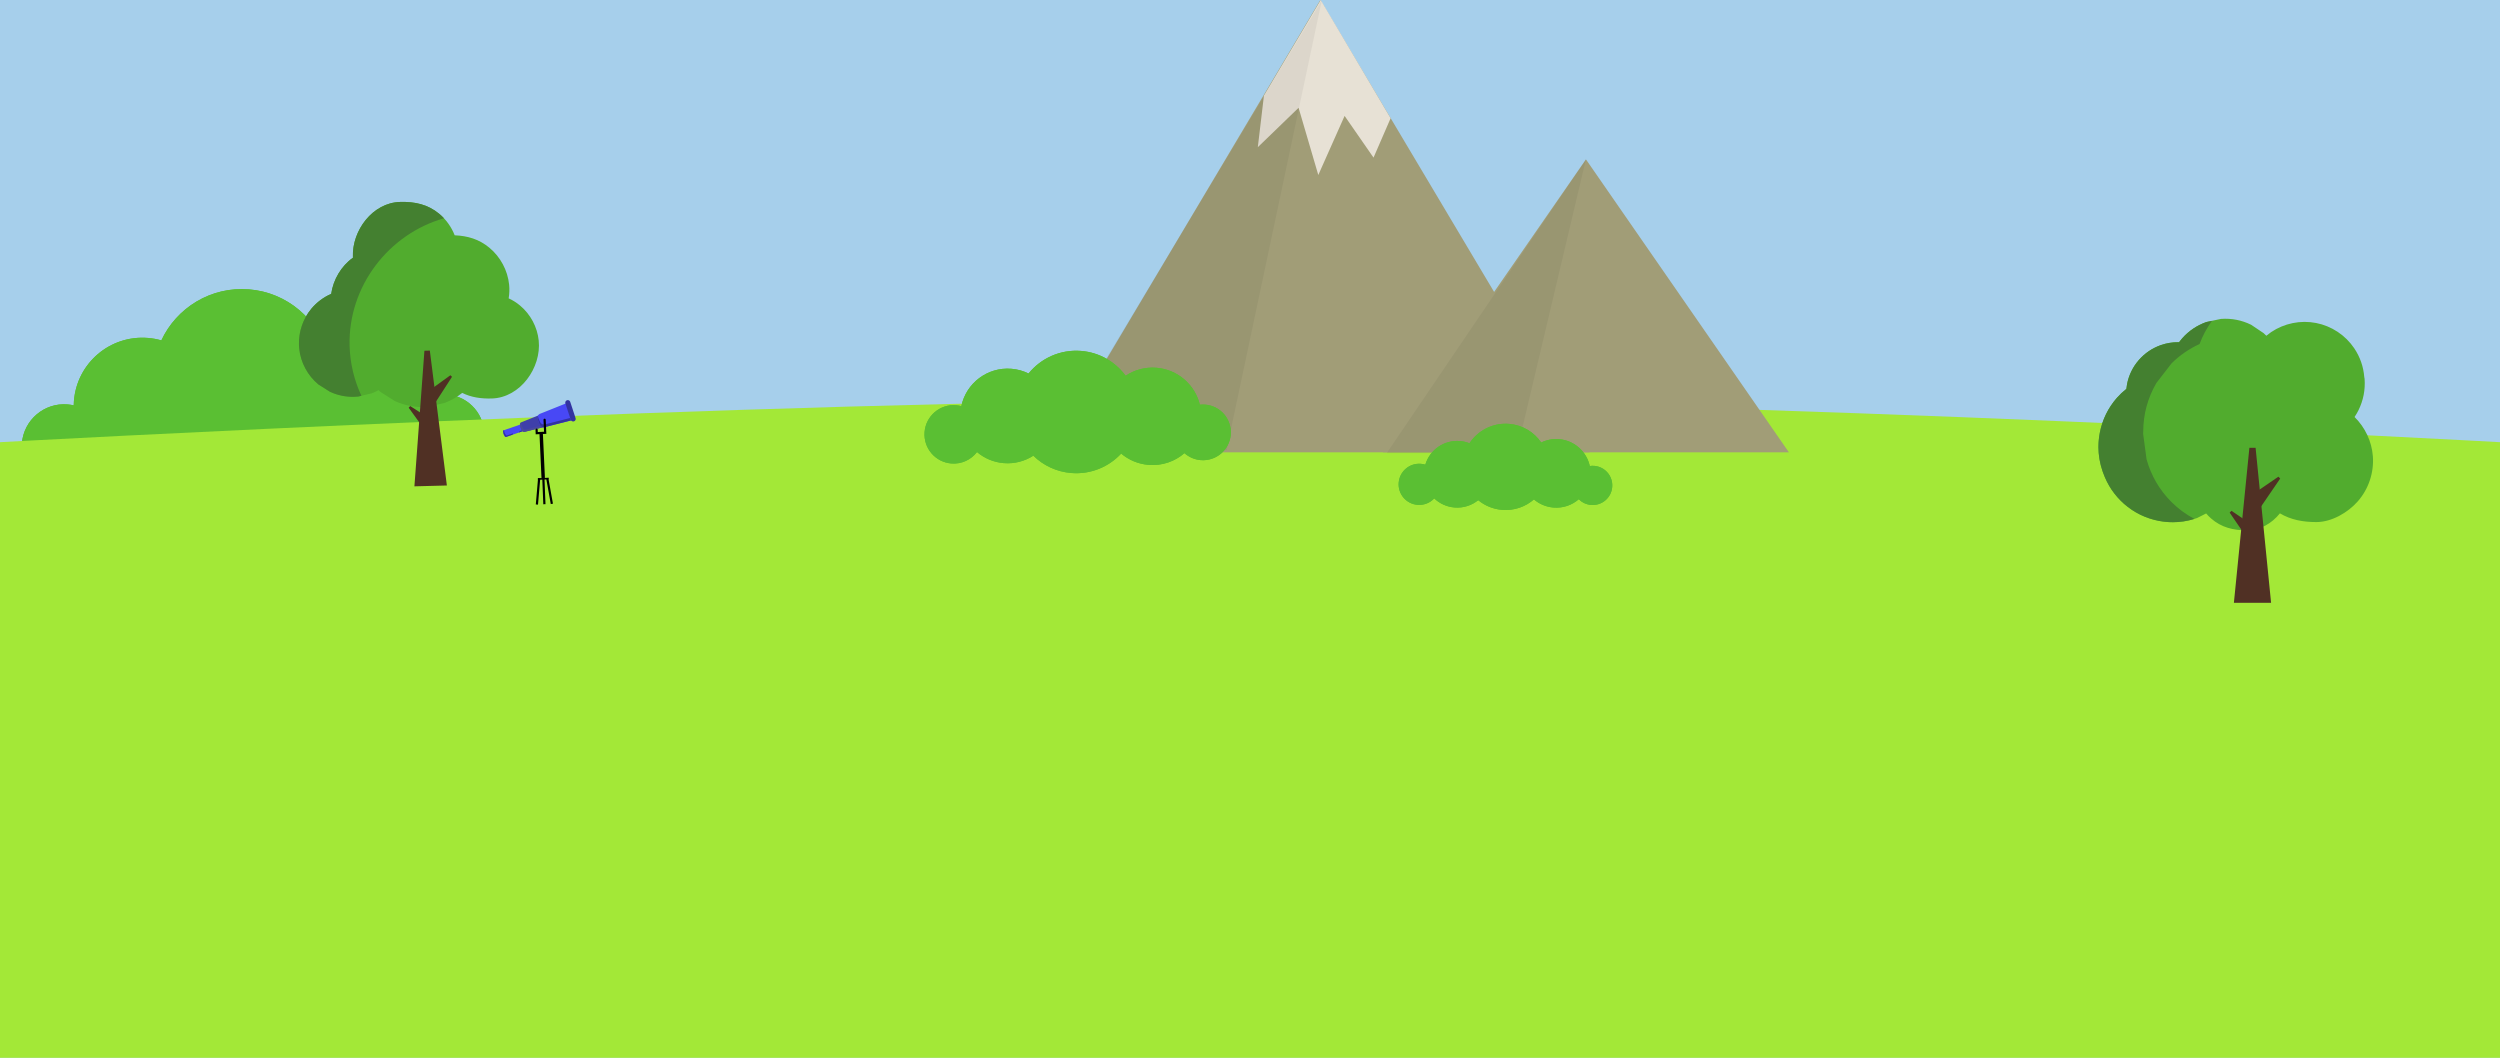 <svg width="1600" height="677" viewBox="0 0 1600 677" fill="none" xmlns="http://www.w3.org/2000/svg">
<rect width="1600" height="677" fill="#A6CFEB"/>
<path fill-rule="evenodd" clip-rule="evenodd" d="M150.252 298.556C169.433 300.102 187.157 291.942 198.589 278.189C204.984 293.132 219.24 304.118 236.567 305.515C247.677 306.411 258.173 303.212 266.57 297.183C270.677 300.999 276.05 303.511 282.072 303.997C296.302 305.144 308.768 294.538 309.915 280.308C311.062 266.078 300.456 253.613 286.227 252.465C285.725 252.425 285.226 252.399 284.73 252.388C281.184 232.671 264.746 217.021 243.837 215.335C230.83 214.287 218.666 218.849 209.726 226.996C203.628 204.494 183.966 187.168 159.391 185.187C135.032 183.223 113.022 196.915 103.266 217.836C100.503 217.044 97.621 216.513 94.646 216.274C70.455 214.323 49.264 232.353 47.313 256.544C47.236 257.507 47.19 258.465 47.175 259.417C45.898 259.124 44.585 258.919 43.241 258.811C28.299 257.607 15.21 268.743 14.006 283.684C12.801 298.625 23.937 311.714 38.879 312.919C50.923 313.89 61.764 306.841 66.146 296.245C72.29 300.495 79.602 303.233 87.584 303.877C101.756 305.019 114.898 299.305 123.746 289.511C131.434 294.536 140.453 297.766 150.252 298.556Z" fill="#5ABF33"/>
<path fill-rule="evenodd" clip-rule="evenodd" d="M150.252 298.556C169.433 300.102 187.157 291.942 198.589 278.189C204.984 293.132 219.24 304.118 236.567 305.515C247.677 306.411 258.173 303.212 266.57 297.183C270.677 300.999 276.05 303.511 282.072 303.997C296.302 305.144 308.768 294.538 309.915 280.308C311.062 266.078 300.456 253.613 286.227 252.465C285.725 252.425 285.226 252.399 284.73 252.388C281.184 232.671 264.746 217.021 243.837 215.335C230.83 214.287 218.666 218.849 209.726 226.996C203.628 204.494 183.966 187.168 159.391 185.187C135.032 183.223 113.022 196.915 103.266 217.836C100.503 217.044 97.621 216.513 94.646 216.274C70.455 214.323 49.264 232.353 47.313 256.544C47.236 257.507 47.19 258.465 47.175 259.417C45.898 259.124 44.585 258.919 43.241 258.811C28.299 257.607 15.21 268.743 14.006 283.684C12.801 298.625 23.937 311.714 38.879 312.919C50.923 313.89 61.764 306.841 66.146 296.245C72.29 300.495 79.602 303.233 87.584 303.877C101.756 305.019 114.898 299.305 123.746 289.511C131.434 294.536 140.453 297.766 150.252 298.556Z" fill="#5ABF33"/>
<path d="M0 283C0 283 487.403 256 800 256C1112.6 256 1600 283 1600 283V677H0V283Z" fill="#A3E837"/>
<path d="M845 0L1017.34 289.5H672.661L845 0Z" fill="#A19D77"/>
<path d="M805 94.2L808.914 61.227L845.263 0L890 75.662L879.059 100.875L860.545 74.176L843.713 112L831.089 68.984L805 94.2Z" fill="#E7E1D5"/>
<path d="M1015 102L1144.9 289.5H885.096L1015 102Z" fill="#A19D77"/>
<path opacity="0.05" d="M785 288L846 0L679 277.5L785 288Z" fill="black"/>
<path opacity="0.05" d="M970.5 290L1015 102L887.5 290H970.5Z" fill="black"/>
<path fill-rule="evenodd" clip-rule="evenodd" d="M685.634 302.731C698.092 303.735 709.657 298.799 717.544 290.296C722.339 294.342 728.398 296.985 735.129 297.527C743.814 298.227 751.954 295.298 758.056 290.01C760.855 292.513 764.464 294.156 768.495 294.481C778.303 295.271 786.895 287.961 787.686 278.153C788.477 268.344 781.166 259.752 771.358 258.961C770.193 258.867 769.044 258.888 767.924 259.013C764.812 246.326 753.876 236.476 740.14 235.368C732.886 234.784 726.012 236.731 720.388 240.47C713.89 231.623 703.734 225.539 691.934 224.588C678.523 223.507 666.145 229.31 658.279 239.037C654.942 237.389 651.242 236.333 647.306 236.015C631.945 234.777 618.339 245.226 615.24 259.916C614.157 259.625 613.032 259.428 611.874 259.335C601.575 258.505 592.553 266.181 591.723 276.479C590.893 286.778 598.568 295.8 608.867 296.63C615.465 297.162 621.538 294.203 625.27 289.301C629.941 293.273 635.859 295.868 642.438 296.398C649.358 296.956 655.921 295.142 661.329 291.637C667.652 297.849 676.108 301.963 685.634 302.731Z" fill="#5ABF33"/>
<path fill-rule="evenodd" clip-rule="evenodd" d="M685.634 302.731C698.092 303.735 709.657 298.799 717.544 290.296C722.339 294.342 728.398 296.985 735.129 297.527C743.814 298.227 751.954 295.298 758.056 290.01C760.855 292.513 764.464 294.156 768.495 294.481C778.303 295.271 786.895 287.961 787.686 278.153C788.477 268.344 781.166 259.752 771.358 258.961C770.193 258.867 769.044 258.888 767.924 259.013C764.812 246.326 753.876 236.476 740.14 235.368C732.886 234.784 726.012 236.731 720.388 240.47C713.89 231.623 703.734 225.539 691.934 224.588C678.523 223.507 666.145 229.31 658.279 239.037C654.942 237.389 651.242 236.333 647.306 236.015C631.945 234.777 618.339 245.226 615.24 259.916C614.157 259.625 613.032 259.428 611.874 259.335C601.575 258.505 592.553 266.181 591.723 276.479C590.893 286.778 598.568 295.8 608.867 296.63C615.465 297.162 621.538 294.203 625.27 289.301C629.941 293.273 635.859 295.868 642.438 296.398C649.358 296.956 655.921 295.142 661.329 291.637C667.652 297.849 676.108 301.963 685.634 302.731Z" fill="#5ABF33"/>
<path fill-rule="evenodd" clip-rule="evenodd" d="M961.277 326.31C969.02 326.96 976.285 324.349 981.716 319.622C985.098 322.524 989.391 324.428 994.171 324.83C1000.33 325.347 1006.1 323.272 1010.42 319.516C1012.45 321.552 1015.18 322.908 1018.27 323.167C1025.17 323.747 1031.24 318.618 1031.82 311.712C1032.4 304.805 1027.27 298.736 1020.37 298.156C1019.38 298.073 1018.41 298.107 1017.47 298.246C1015.46 289.079 1007.69 281.887 997.848 281.06C993.749 280.716 989.819 281.521 986.374 283.206C981.849 276.6 974.501 272.008 965.9 271.286C955.439 270.407 945.851 275.481 940.476 283.686C938.582 282.938 936.549 282.451 934.416 282.272C924.183 281.412 915.032 287.924 912.196 297.383C911.301 297.106 910.362 296.921 909.39 296.839C902.138 296.23 895.765 301.615 895.156 308.867C894.547 316.119 899.932 322.492 907.183 323.101C911.362 323.452 915.248 321.813 917.908 318.974C921.308 322.218 925.797 324.367 930.844 324.791C936.55 325.27 941.919 323.457 946.045 320.12C950.228 323.568 955.467 325.822 961.277 326.31Z" fill="#5ABF33"/>
<path fill-rule="evenodd" clip-rule="evenodd" d="M961.277 326.31C969.02 326.96 976.285 324.349 981.716 319.622C985.098 322.524 989.391 324.428 994.171 324.83C1000.33 325.347 1006.1 323.272 1010.42 319.516C1012.45 321.552 1015.18 322.908 1018.27 323.167C1025.17 323.747 1031.24 318.618 1031.82 311.712C1032.4 304.805 1027.27 298.736 1020.37 298.156C1019.38 298.073 1018.41 298.107 1017.47 298.246C1015.46 289.079 1007.69 281.887 997.848 281.06C993.749 280.716 989.819 281.521 986.374 283.206C981.849 276.6 974.501 272.008 965.9 271.286C955.439 270.407 945.851 275.481 940.476 283.686C938.582 282.938 936.549 282.451 934.416 282.272C924.183 281.412 915.032 287.924 912.196 297.383C911.301 297.106 910.362 296.921 909.39 296.839C902.138 296.23 895.765 301.615 895.156 308.867C894.547 316.119 899.932 322.492 907.183 323.101C911.362 323.452 915.248 321.813 917.908 318.974C921.308 322.218 925.797 324.367 930.844 324.791C936.55 325.27 941.919 323.457 946.045 320.12C950.228 323.568 955.467 325.822 961.277 326.31Z" fill="#5ABF33"/>
<path d="M344.783 217.988C343.889 209.285 339.53 201.139 332.82 195.536C330.498 193.596 328.074 192.096 325.55 190.957C326.027 188.04 326.143 185.09 325.846 182.198C324.907 173.052 320.326 164.492 313.275 158.602C306.63 153.052 299.186 150.92 290.998 150.59C288.932 145.312 285.56 140.561 281.177 136.899C273.817 130.752 265.431 129.004 256.093 129.247C238.176 129.713 224.935 148.07 225.886 164.934C218.415 170.221 213.245 179.007 211.972 188.062C207.035 190.227 202.802 193.383 199.291 197.55C193.39 204.614 190.552 213.954 191.494 223.111C192.406 231.98 196.847 240.281 203.685 245.992C206.194 247.585 208.704 249.177 211.214 250.769C216.955 253.391 222.965 254.399 229.248 253.79C232.139 253.102 235.03 252.415 237.922 251.729C239.43 251.147 240.87 250.47 242.252 249.711C242.708 250.129 243.172 250.538 243.646 250.935C246.657 252.846 249.668 254.756 252.679 256.665C259.566 259.812 266.776 261.02 274.312 260.29L284.719 257.817C288.807 256.24 292.505 254.115 295.824 251.459C301.585 254.323 307.878 255.212 314.678 255.035C333.078 254.557 346.553 235.209 344.783 217.988Z" fill="#51AC2E"/>
<path d="M226.653 253.95C221.306 254.089 216.159 253.028 211.214 250.768C208.704 249.177 206.194 247.585 203.685 245.992C196.847 240.281 192.406 231.98 191.494 223.111C191.405 222.253 191.351 221.393 191.328 220.533C191.111 212.223 193.944 203.951 199.291 197.549C202.802 193.383 207.035 190.227 211.972 188.062C213.245 179.007 218.415 170.22 225.886 164.934C225.868 164.621 225.856 164.307 225.848 163.994C225.428 147.395 238.509 129.704 256.093 129.247C265.431 129.004 273.817 130.752 281.177 136.899C282.222 137.772 283.205 138.711 284.132 139.701C248.815 149.753 222.752 183.189 223.742 221.268C224.038 232.643 226.726 243.479 231.301 253.301C230.865 253.404 230.431 253.508 229.996 253.612C229.746 253.671 229.497 253.73 229.248 253.79C228.377 253.874 227.513 253.927 226.653 253.95Z" fill="#448030"/>
<path d="M265.223 311.255L271.629 224.468L275.091 224.378L285.998 310.715L265.223 311.255Z" fill="#503024"/>
<path d="M272.374 251.638L288.244 240.161L289.29 241.154L278.655 257.599L272.374 251.638Z" fill="#503024"/>
<path d="M273.029 276.802L261.552 260.932L262.546 259.886L278.99 270.523L273.029 276.802Z" fill="#503024"/>
<path d="M1518.63 291.936C1517.9 282.481 1513.66 273.499 1506.91 266.878C1507.83 265.505 1508.67 264.061 1509.43 262.547C1512.54 256.201 1513.84 249.504 1513.34 242.46C1513.27 242.09 1513.21 241.719 1513.14 241.349C1512.6 234.634 1510.45 228.479 1506.7 222.882C1501.05 214.502 1492.19 208.637 1482.26 206.707C1472.33 204.777 1461.93 206.897 1453.54 212.551C1452.48 213.271 1451.45 214.05 1450.45 214.879C1449.88 214.295 1449.28 213.724 1448.67 213.181L1440.72 207.844C1434.63 204.87 1428.21 203.622 1421.45 204.099C1418.33 204.756 1415.21 205.412 1412.08 206.069C1406.01 208.233 1400.84 211.725 1396.56 216.544C1395.86 217.334 1395.21 218.158 1394.59 219.003C1390.64 218.913 1386.75 219.516 1382.92 220.845C1377.46 222.79 1372.8 225.929 1368.96 230.262C1365.02 234.772 1362.47 239.964 1361.31 245.843C1361.12 246.846 1360.99 247.845 1360.89 248.842C1358.73 250.563 1356.71 252.468 1354.82 254.587C1349.19 261.041 1345.54 268.475 1343.88 276.887C1342.27 285.31 1342.87 293.569 1345.67 301.662C1345.8 301.995 1345.92 302.327 1346.04 302.658C1348.8 310.408 1353.26 317.014 1359.41 322.477C1365.81 328.062 1373.18 331.679 1381.53 333.329C1389.88 334.925 1398.07 334.332 1406.1 331.551C1408.05 330.572 1409.99 329.592 1411.94 328.612C1412.9 329.739 1413.94 330.803 1415.06 331.787C1421.68 337.615 1429.35 339.421 1437.94 339.421C1446.47 339.421 1453.97 334.983 1459.15 328.546C1466.16 332.707 1473.96 334.124 1482.48 334.124C1492.29 334.124 1502.67 328.039 1508.96 320.887C1515.91 312.997 1519.43 302.418 1518.63 291.936Z" fill="#51AC2E"/>
<path d="M1390.6 334.246C1387.59 334.246 1384.57 333.954 1381.53 333.373C1373.18 331.724 1365.81 328.107 1359.41 322.521C1353.26 317.058 1348.8 310.452 1346.04 302.703C1345.92 302.371 1345.8 302.039 1345.67 301.707C1343.89 296.552 1343 291.329 1343 286.04C1343 291.314 1343.89 296.521 1345.67 301.662C1345.8 301.994 1345.92 302.327 1346.04 302.658C1348.8 310.408 1353.26 317.014 1359.41 322.477C1365.81 328.062 1373.18 331.679 1381.53 333.328C1384.57 333.911 1387.6 334.201 1390.6 334.201C1395.26 334.201 1399.87 333.501 1404.42 332.099C1404.44 332.109 1404.46 332.117 1404.47 332.126C1399.9 333.539 1395.27 334.246 1390.6 334.246Z" fill="url(#paint0_radial_2_47)"/>
<path d="M1390.6 334.201C1387.6 334.201 1384.57 333.911 1381.53 333.329C1373.18 331.679 1365.81 328.062 1359.41 322.477C1353.26 317.014 1348.8 310.408 1346.04 302.658C1345.92 302.327 1345.8 301.995 1345.67 301.662C1343.89 296.521 1343 291.314 1343 286.04C1343 283.026 1343.3 279.989 1343.88 276.932C1345.54 268.519 1349.19 261.085 1354.82 254.632C1356.71 252.512 1358.73 250.607 1360.89 248.886C1360.99 247.89 1361.12 246.891 1361.31 245.887C1362.47 240.009 1365.02 234.816 1368.96 230.307C1372.8 225.973 1377.46 222.835 1382.92 220.89C1386.5 219.647 1390.14 219.039 1393.82 219.039C1394.07 219.039 1394.33 219.042 1394.59 219.048C1395.21 218.203 1395.86 217.379 1396.56 216.588C1400.84 211.768 1406.01 208.277 1412.08 206.113C1413.27 205.864 1414.45 205.615 1415.64 205.367C1412.37 209.903 1409.68 214.877 1407.72 220.182C1401.08 223.21 1394.96 227.402 1389.73 232.629C1386.52 236.79 1383.3 240.95 1380.09 245.11C1374.51 254.728 1371.7 265.103 1371.67 276.234C1371.63 276.683 1371.63 277.136 1371.6 277.585C1372.34 283.055 1373.07 288.524 1373.81 293.996C1376.74 304.452 1382.03 313.533 1389.68 321.235C1394.05 325.599 1399.03 329.247 1404.42 332.099C1399.87 333.501 1395.26 334.201 1390.6 334.201Z" fill="#448030"/>
<path d="M1429.69 385.776L1439.61 286.599H1443.58L1453.49 385.776H1429.69Z" fill="#503024"/>
<path d="M1443.16 321.267L1458.75 305.677L1443.16 321.267Z" fill="#79BA44"/>
<path d="M1439.65 317.76L1458.17 305.092L1459.33 306.261L1446.67 324.774L1439.65 317.76Z" fill="#503024"/>
<path d="M1443.16 343.085L1427.57 327.496L1443.16 343.085Z" fill="#79BA44"/>
<path d="M1439.65 346.593L1426.99 328.08L1428.15 326.911L1446.67 339.579L1439.65 346.593Z" fill="#503024"/>
<path d="M334.464 276.001L323.953 279.621C323.647 279.726 323.309 279.606 323.14 279.331L322.827 278.823C322.306 277.978 322.01 277.014 321.968 276.023C321.955 275.719 322.144 275.442 322.432 275.342L332.98 271.71L334.464 276.001Z" fill="#4848F5"/>
<path d="M323.739 279.659C323.739 279.659 323.738 279.659 323.736 279.659C323.51 279.662 323.291 279.553 323.159 279.36C323.156 279.356 323.153 279.352 323.151 279.348C323.15 279.347 323.149 279.346 323.149 279.345C323.146 279.341 323.143 279.336 323.14 279.331L322.827 278.823C322.306 277.978 322.01 277.014 321.968 276.023C321.967 276.016 321.967 276.009 321.967 276.001C321.963 275.706 322.15 275.439 322.432 275.342L322.564 275.297C322.642 276.197 322.928 277.069 323.403 277.841L323.716 278.349C323.847 278.561 324.077 278.681 324.316 278.677C324.387 278.676 324.459 278.663 324.53 278.639L328.36 277.32C328.286 277.6 328.187 277.901 328.078 278.201L327.496 278.401L323.953 279.622C323.883 279.645 323.812 279.658 323.741 279.659C323.74 279.659 323.74 279.659 323.739 279.659ZM332.136 276.803C332.281 276.546 332.427 276.251 332.565 275.872L333.917 275.406C333.935 275.442 333.954 275.477 333.973 275.512C334.084 275.714 334.232 275.885 334.405 276.022L332.136 276.803Z" fill="#3333A0"/>
<path d="M332.786 271.994C332.918 272.899 333.233 274.16 333.974 275.513C334.348 276.196 335.148 276.529 335.905 276.341L350.195 272.776L347.234 264.79L333.858 270.143C333.116 270.44 332.671 271.204 332.786 271.994Z" fill="#3F3FAA"/>
<path d="M335.509 276.393C335.107 276.399 334.716 276.267 334.405 276.022C334.232 275.886 334.084 275.715 333.974 275.513C333.955 275.477 333.936 275.442 333.917 275.407C333.217 274.094 332.914 272.875 332.786 271.994C332.785 271.991 332.785 271.988 332.785 271.985C332.785 271.984 332.784 271.983 332.784 271.981C332.784 271.98 332.784 271.979 332.784 271.977C332.783 271.976 332.783 271.974 332.783 271.972C332.783 271.971 332.783 271.97 332.783 271.97C332.782 271.967 332.782 271.965 332.782 271.963C332.782 271.963 332.782 271.963 332.782 271.962C332.7 271.317 332.991 270.693 333.511 270.331C333.511 270.409 333.516 270.487 333.527 270.566C333.659 271.472 333.974 272.733 334.715 274.086C335.024 274.65 335.624 274.976 336.25 274.965C336.382 274.963 336.515 274.946 336.647 274.914L345.907 272.604C346.283 273.078 346.829 273.381 347.419 273.468L335.905 276.34C335.774 276.373 335.641 276.39 335.509 276.393Z" fill="#49499B"/>
<path d="M344.049 267.413C344.23 268.664 344.667 270.408 345.691 272.278C346.208 273.222 347.314 273.683 348.361 273.422L367.713 268.513L364.023 257.453L345.531 264.854C344.505 265.264 343.89 266.321 344.049 267.413Z" fill="#4848F5"/>
<path d="M347.812 273.494C347.68 273.496 347.549 273.487 347.42 273.468C346.829 273.381 346.283 273.077 345.907 272.603C345.827 272.502 345.755 272.393 345.691 272.278C344.667 270.408 344.23 268.664 344.049 267.413C344.048 267.409 344.048 267.405 344.047 267.402C344.047 267.4 344.047 267.398 344.046 267.396C344.046 267.394 344.046 267.393 344.045 267.391C344.045 267.389 344.045 267.386 344.045 267.384C344.045 267.383 344.044 267.382 344.044 267.381C343.99 266.964 344.048 266.554 344.198 266.182C344.486 267.387 344.971 268.807 345.789 270.299C346.273 271.182 347.211 271.691 348.19 271.675C348.396 271.672 348.604 271.645 348.81 271.594L364.901 267.512L365.268 268.629C365.271 268.637 365.274 268.644 365.276 268.652C365.278 268.657 365.28 268.663 365.282 268.669C365.282 268.67 365.283 268.67 365.283 268.671C365.284 268.674 365.285 268.676 365.286 268.679C365.338 268.823 365.41 268.956 365.496 269.075L348.361 273.422C348.179 273.467 347.995 273.491 347.812 273.494Z" fill="#3333A0"/>
<path d="M367.332 269.67C366.474 269.951 365.551 269.485 365.269 268.628L361.84 258.2C361.559 257.344 362.026 256.422 362.884 256.141C363.742 255.86 364.666 256.327 364.947 257.183L368.376 267.612C368.657 268.467 368.19 269.389 367.332 269.67Z" fill="#3333A0"/>
<path d="M342.716 275.031L342.85 277.965L349.663 277.654L349.251 268.624C349.233 268.236 348.903 267.935 348.514 267.953C348.125 267.971 347.824 268.3 347.842 268.688L348.19 276.313L344.194 276.495L344.124 274.967C344.107 274.579 343.777 274.279 343.388 274.296C342.999 274.314 342.698 274.643 342.716 275.031Z" fill="black"/>
<path d="M348.748 305.861L346.559 305.961L345.244 277.154L347.432 277.054L348.748 305.861Z" fill="black"/>
<path d="M351.123 306.78L344.261 307.092L344.215 306.067L351.076 305.755L351.123 306.78Z" fill="black"/>
<path d="M349.532 306.045L352.497 322.599L353.885 322.352L350.92 305.798" fill="black"/>
<path d="M347.043 306.056L347.713 322.727L349.121 322.671L348.452 306" fill="black"/>
<path d="M344.356 306.096L342.913 322.851L344.317 322.972L345.761 306.217" fill="black"/>
<defs>
<radialGradient id="paint0_radial_2_47" cx="0" cy="0" r="1" gradientUnits="userSpaceOnUse" gradientTransform="translate(1216.86 498.838) scale(464.148 464.148)">
<stop stop-color="#79BA44"/>
<stop offset="0.697" stop-color="#79BA44"/>
<stop offset="1" stop-color="#72AA40"/>
</radialGradient>
</defs>
</svg>

